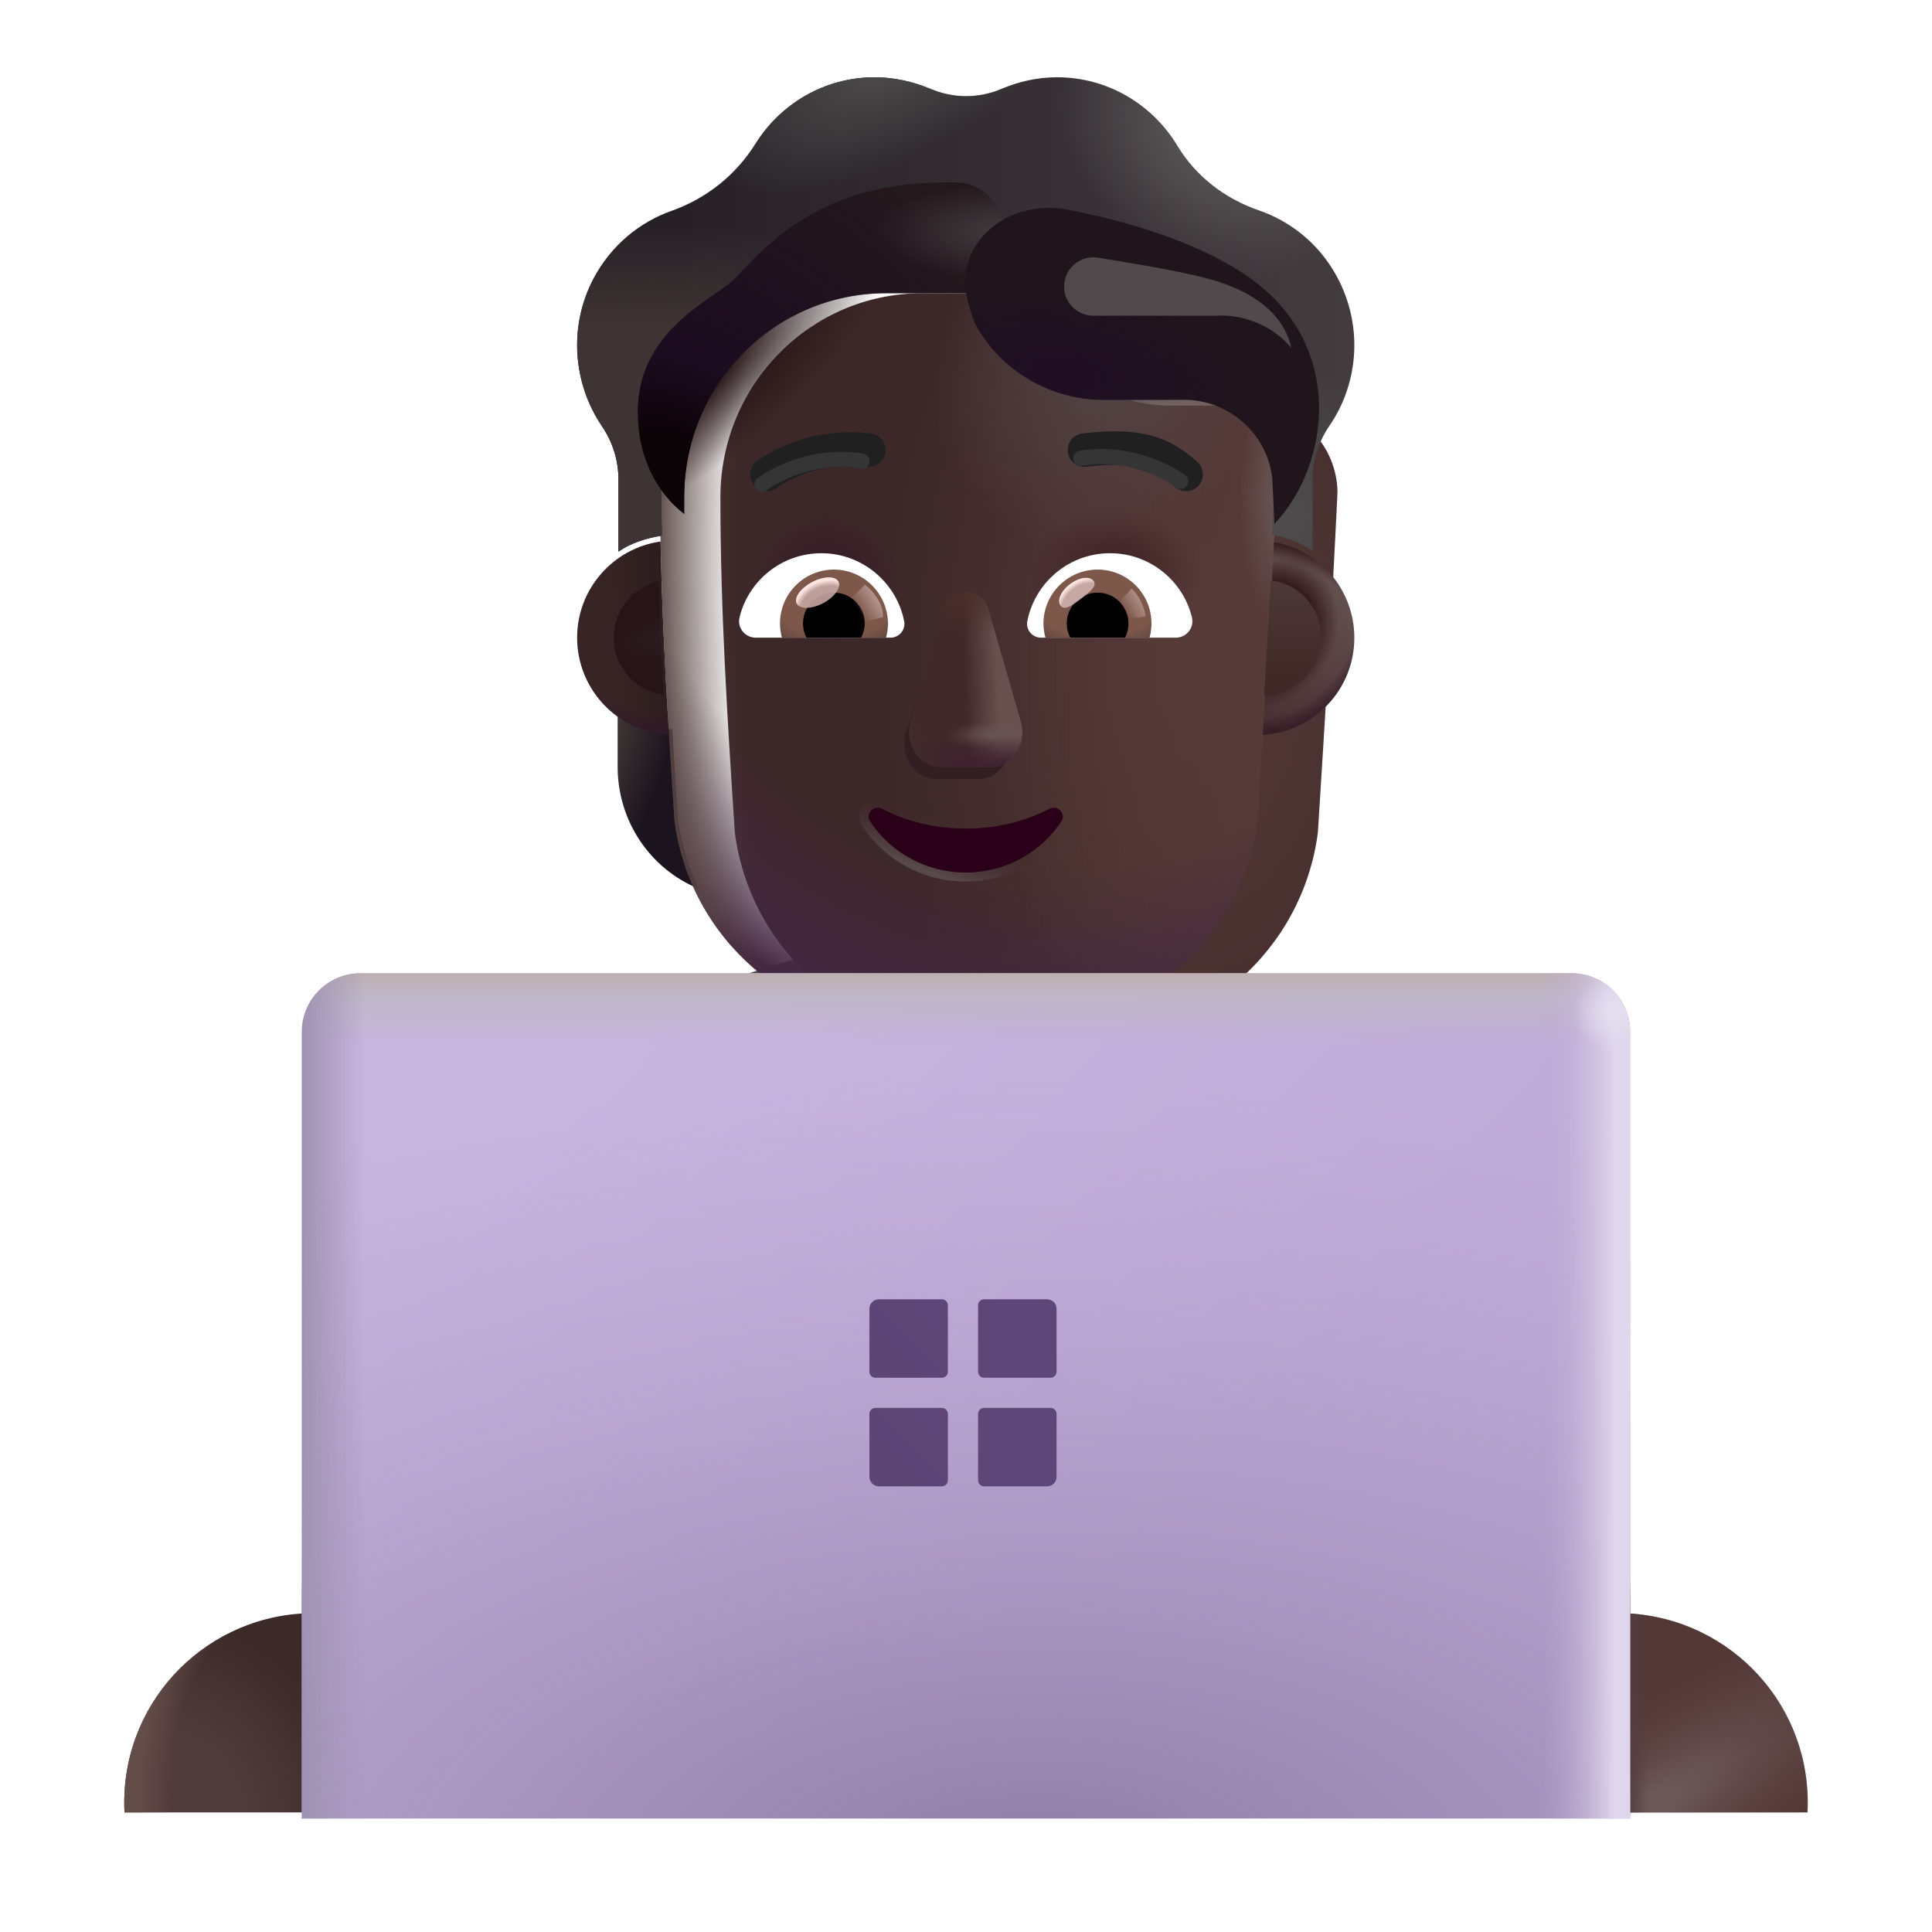 <svg width="32" height="32" viewBox="0 0 32 32" fill="none" xmlns="http://www.w3.org/2000/svg">
<path d="M8.329 30.019C8.332 29.965 8.333 29.911 8.333 29.857C8.333 28.124 6.928 26.719 5.195 26.719C3.462 26.719 2.058 28.124 2.058 29.857C2.058 29.911 2.059 29.965 2.062 30.019H8.329Z" fill="url(#paint0_radial_4002_2239)"/>
<path d="M8.329 30.019C8.332 29.965 8.333 29.911 8.333 29.857C8.333 28.124 6.928 26.719 5.195 26.719C3.462 26.719 2.058 28.124 2.058 29.857C2.058 29.911 2.059 29.965 2.062 30.019H8.329Z" fill="url(#paint1_radial_4002_2239)"/>
<path d="M29.938 30.019C29.941 29.965 29.942 29.911 29.942 29.857C29.942 28.124 28.538 26.719 26.805 26.719C25.072 26.719 23.667 28.124 23.667 29.857C23.667 29.911 23.669 29.965 23.671 30.019H29.938Z" fill="#533836"/>
<path d="M29.938 30.019C29.941 29.965 29.942 29.911 29.942 29.857C29.942 28.124 28.538 26.719 26.805 26.719C25.072 26.719 23.667 28.124 23.667 29.857C23.667 29.911 23.669 29.965 23.671 30.019H29.938Z" fill="url(#paint2_radial_4002_2239)"/>
<path d="M29.938 30.019C29.941 29.965 29.942 29.911 29.942 29.857C29.942 28.124 28.538 26.719 26.805 26.719C25.072 26.719 23.667 28.124 23.667 29.857C23.667 29.911 23.669 29.965 23.671 30.019H29.938Z" fill="url(#paint3_linear_4002_2239)"/>
<path d="M16 15.52C9.93 15.52 5 20.439 5 26.52V30.02H27V26.52C27 20.439 22.07 15.52 16 15.52Z" fill="url(#paint4_linear_4002_2239)"/>
<path d="M8.98 18.02C6.54 20.049 5 23.11 5.01 26.52L5.03 30.02L9.03 30L8.98 18.02Z" fill="url(#paint5_linear_4002_2239)"/>
<path d="M23 18.029V30.009H27V26.509C27 23.099 25.44 20.049 23 18.029Z" fill="url(#paint6_linear_4002_2239)"/>
<path d="M20.857 12.078C21.192 12.067 21.506 11.953 21.761 11.769V12.7C21.761 13.593 21.229 14.389 20.421 14.719C20.591 14.356 20.708 13.961 20.766 13.539L20.857 12.078Z" fill="url(#paint7_radial_4002_2239)"/>
<path d="M11.134 12.078C10.799 12.067 10.485 11.953 10.23 11.769V12.7C10.23 13.593 10.762 14.389 11.571 14.719C11.4 14.356 11.283 13.961 11.225 13.539L11.134 12.078Z" fill="url(#paint8_radial_4002_2239)"/>
<g filter="url(#filter0_ii_4002_2239)">
<path d="M11.171 13.592C11.428 15.545 13.089 16.998 15.056 16.998H16.943C18.91 16.998 20.571 15.545 20.828 13.592C20.946 11.709 21.065 9.833 21.153 7.95C21.142 7.183 20.537 6.55 19.774 6.518H18.373C17.419 6.518 16.554 5.955 16.162 5.075C16.061 4.823 15.817 4.657 15.546 4.657H14.274C12.428 4.657 10.932 6.169 10.932 8.036C10.932 9.897 11.048 11.727 11.171 13.592Z" fill="url(#paint9_radial_4002_2239)"/>
</g>
<path d="M11.171 13.592C11.428 15.545 13.089 16.998 15.056 16.998H16.943C18.91 16.998 20.571 15.545 20.828 13.592C20.946 11.709 21.065 9.833 21.153 7.95C21.142 7.183 20.537 6.55 19.774 6.518H18.373C17.419 6.518 16.554 5.955 16.162 5.075C16.061 4.823 15.817 4.657 15.546 4.657H14.274C12.428 4.657 10.932 6.169 10.932 8.036C10.932 9.897 11.048 11.727 11.171 13.592Z" fill="url(#paint10_linear_4002_2239)"/>
<path d="M11.171 13.592C11.428 15.545 13.089 16.998 15.056 16.998H16.943C18.91 16.998 20.571 15.545 20.828 13.592C20.946 11.709 21.065 9.833 21.153 7.95C21.142 7.183 20.537 6.55 19.774 6.518H18.373C17.419 6.518 16.554 5.955 16.162 5.075C16.061 4.823 15.817 4.657 15.546 4.657H14.274C12.428 4.657 10.932 6.169 10.932 8.036C10.932 9.897 11.048 11.727 11.171 13.592Z" fill="url(#paint11_radial_4002_2239)"/>
<path d="M11.171 13.592C11.428 15.545 13.089 16.998 15.056 16.998H16.943C18.91 16.998 20.571 15.545 20.828 13.592C20.946 11.709 21.065 9.833 21.153 7.95C21.142 7.183 20.537 6.55 19.774 6.518H18.373C17.419 6.518 16.554 5.955 16.162 5.075C16.061 4.823 15.817 4.657 15.546 4.657H14.274C12.428 4.657 10.932 6.169 10.932 8.036C10.932 9.897 11.048 11.727 11.171 13.592Z" fill="url(#paint12_radial_4002_2239)"/>
<path d="M11.171 13.592C11.428 15.545 13.089 16.998 15.056 16.998H16.943C18.91 16.998 20.571 15.545 20.828 13.592C20.946 11.709 21.065 9.833 21.153 7.95C21.142 7.183 20.537 6.55 19.774 6.518H18.373C17.419 6.518 16.554 5.955 16.162 5.075C16.061 4.823 15.817 4.657 15.546 4.657H14.274C12.428 4.657 10.932 6.169 10.932 8.036C10.932 9.897 11.048 11.727 11.171 13.592Z" fill="url(#paint13_radial_4002_2239)"/>
<path d="M11.171 13.592C11.428 15.545 13.089 16.998 15.056 16.998H16.943C18.91 16.998 20.571 15.545 20.828 13.592C20.946 11.709 21.065 9.833 21.153 7.95C21.142 7.183 20.537 6.55 19.774 6.518H18.373C17.419 6.518 16.554 5.955 16.162 5.075C16.061 4.823 15.817 4.657 15.546 4.657H14.274C12.428 4.657 10.932 6.169 10.932 8.036C10.932 9.897 11.048 11.727 11.171 13.592Z" fill="url(#paint14_radial_4002_2239)"/>
<path d="M11.171 13.592C11.428 15.545 13.089 16.998 15.056 16.998H16.943C18.91 16.998 20.571 15.545 20.828 13.592C20.946 11.709 21.065 9.833 21.153 7.95C21.142 7.183 20.537 6.55 19.774 6.518H18.373C17.419 6.518 16.554 5.955 16.162 5.075C16.061 4.823 15.817 4.657 15.546 4.657H14.274C12.428 4.657 10.932 6.169 10.932 8.036C10.932 9.897 11.048 11.727 11.171 13.592Z" fill="url(#paint15_radial_4002_2239)"/>
<path d="M11.171 13.592C11.428 15.545 13.089 16.998 15.056 16.998H16.943C18.91 16.998 20.571 15.545 20.828 13.592C20.946 11.709 21.065 9.833 21.153 7.95C21.142 7.183 20.537 6.55 19.774 6.518H18.373C17.419 6.518 16.554 5.955 16.162 5.075C16.061 4.823 15.817 4.657 15.546 4.657H14.274C12.428 4.657 10.932 6.169 10.932 8.036C10.932 9.897 11.048 11.727 11.171 13.592Z" fill="url(#paint16_radial_4002_2239)"/>
<path d="M11.171 13.592C11.428 15.545 13.089 16.998 15.056 16.998H16.943C18.91 16.998 20.571 15.545 20.828 13.592C20.946 11.709 21.065 9.833 21.153 7.95C21.142 7.183 20.537 6.55 19.774 6.518H18.373C17.419 6.518 16.554 5.955 16.162 5.075C16.061 4.823 15.817 4.657 15.546 4.657H14.274C12.428 4.657 10.932 6.169 10.932 8.036C10.932 9.897 11.048 11.727 11.171 13.592Z" fill="url(#paint17_radial_4002_2239)"/>
<path d="M11.171 13.592C11.428 15.545 13.089 16.998 15.056 16.998H16.943C18.91 16.998 20.571 15.545 20.828 13.592C20.946 11.709 21.065 9.833 21.153 7.95C21.142 7.183 20.537 6.55 19.774 6.518H18.373C17.419 6.518 16.554 5.955 16.162 5.075C16.061 4.823 15.817 4.657 15.546 4.657H14.274C12.428 4.657 10.932 6.169 10.932 8.036C10.932 9.897 11.048 11.727 11.171 13.592Z" fill="url(#paint18_linear_4002_2239)"/>
<g filter="url(#filter1_f_4002_2239)">
<path d="M15.594 10.309L15.003 12.147C14.902 12.525 15.145 12.903 15.488 12.903H16.219C16.562 12.903 16.805 12.52 16.704 12.147L16.209 10.309C16.103 9.902 15.705 9.902 15.594 10.309Z" fill="#331E24"/>
</g>
<g filter="url(#filter2_f_4002_2239)">
<path d="M15.613 10.113L15.082 11.951C14.973 12.329 15.234 12.708 15.602 12.708H16.389C16.758 12.708 17.018 12.324 16.909 11.951L16.378 10.113C16.264 9.706 15.733 9.706 15.613 10.113Z" fill="#402929"/>
<path d="M15.613 10.113L15.082 11.951C14.973 12.329 15.234 12.708 15.602 12.708H16.389C16.758 12.708 17.018 12.324 16.909 11.951L16.378 10.113C16.264 9.706 15.733 9.706 15.613 10.113Z" fill="url(#paint19_linear_4002_2239)"/>
<path d="M15.613 10.113L15.082 11.951C14.973 12.329 15.234 12.708 15.602 12.708H16.389C16.758 12.708 17.018 12.324 16.909 11.951L16.378 10.113C16.264 9.706 15.733 9.706 15.613 10.113Z" fill="url(#paint20_radial_4002_2239)"/>
<path d="M15.613 10.113L15.082 11.951C14.973 12.329 15.234 12.708 15.602 12.708H16.389C16.758 12.708 17.018 12.324 16.909 11.951L16.378 10.113C16.264 9.706 15.733 9.706 15.613 10.113Z" fill="url(#paint21_linear_4002_2239)"/>
<path d="M15.613 10.113L15.082 11.951C14.973 12.329 15.234 12.708 15.602 12.708H16.389C16.758 12.708 17.018 12.324 16.909 11.951L16.378 10.113C16.264 9.706 15.733 9.706 15.613 10.113Z" fill="url(#paint22_radial_4002_2239)"/>
<path d="M15.613 10.113L15.082 11.951C14.973 12.329 15.234 12.708 15.602 12.708H16.389C16.758 12.708 17.018 12.324 16.909 11.951L16.378 10.113C16.264 9.706 15.733 9.706 15.613 10.113Z" fill="url(#paint23_linear_4002_2239)"/>
</g>
<g filter="url(#filter3_f_4002_2239)">
<path d="M14.645 13.329L14.645 13.329L14.644 13.329C14.542 13.277 14.436 13.31 14.373 13.376C14.31 13.443 14.284 13.551 14.35 13.647C14.698 14.175 15.305 14.526 15.995 14.526C16.686 14.526 17.293 14.174 17.641 13.646C17.706 13.549 17.682 13.441 17.617 13.374C17.554 13.308 17.448 13.278 17.347 13.329L17.347 13.329L17.346 13.329C16.956 13.533 16.496 13.649 15.995 13.649C15.499 13.649 15.034 13.533 14.645 13.329Z" stroke="url(#paint24_linear_4002_2239)" stroke-width="0.15"/>
</g>
<path d="M15.995 13.724C15.488 13.724 15.011 13.605 14.61 13.396C14.473 13.326 14.326 13.48 14.412 13.605C14.747 14.113 15.331 14.451 15.995 14.451C16.66 14.451 17.244 14.113 17.579 13.605C17.665 13.476 17.518 13.326 17.381 13.396C16.98 13.605 16.508 13.724 15.995 13.724Z" fill="url(#paint25_radial_4002_2239)"/>
<g filter="url(#filter4_ii_4002_2239)">
<path d="M20.85 4.185C21.365 4.362 21.826 4.721 22.118 5.236C22.585 6.057 22.516 7.038 22.012 7.762C21.837 8.02 21.741 8.326 21.741 8.637V9.825C21.554 9.694 21.308 9.598 21.074 9.557L21.153 7.95C21.142 7.183 20.537 6.55 19.774 6.518H18.373C17.419 6.518 16.554 5.955 16.162 5.075C16.061 4.823 15.817 4.657 15.547 4.657H14.274C12.428 4.657 10.932 6.169 10.932 8.036L10.963 9.573C10.709 9.611 10.444 9.696 10.243 9.837V8.637C10.243 8.326 10.147 8.02 9.972 7.762C9.495 7.06 9.41 6.116 9.829 5.317C10.121 4.764 10.593 4.378 11.129 4.19C11.701 3.986 12.189 3.6 12.513 3.08C12.927 2.42 13.653 1.98 14.486 1.98C14.809 1.98 15.117 2.05 15.403 2.168C15.785 2.334 16.215 2.334 16.597 2.168C16.878 2.05 17.185 1.98 17.509 1.98C18.352 1.98 19.09 2.436 19.498 3.112C19.805 3.622 20.288 3.992 20.85 4.185Z" fill="url(#paint26_linear_4002_2239)"/>
<path d="M20.85 4.185C21.365 4.362 21.826 4.721 22.118 5.236C22.585 6.057 22.516 7.038 22.012 7.762C21.837 8.02 21.741 8.326 21.741 8.637V9.825C21.554 9.694 21.308 9.598 21.074 9.557L21.153 7.95C21.142 7.183 20.537 6.55 19.774 6.518H18.373C17.419 6.518 16.554 5.955 16.162 5.075C16.061 4.823 15.817 4.657 15.547 4.657H14.274C12.428 4.657 10.932 6.169 10.932 8.036L10.963 9.573C10.709 9.611 10.444 9.696 10.243 9.837V8.637C10.243 8.326 10.147 8.02 9.972 7.762C9.495 7.06 9.41 6.116 9.829 5.317C10.121 4.764 10.593 4.378 11.129 4.19C11.701 3.986 12.189 3.6 12.513 3.08C12.927 2.42 13.653 1.98 14.486 1.98C14.809 1.98 15.117 2.05 15.403 2.168C15.785 2.334 16.215 2.334 16.597 2.168C16.878 2.05 17.185 1.98 17.509 1.98C18.352 1.98 19.09 2.436 19.498 3.112C19.805 3.622 20.288 3.992 20.85 4.185Z" fill="url(#paint27_radial_4002_2239)"/>
<path d="M20.85 4.185C21.365 4.362 21.826 4.721 22.118 5.236C22.585 6.057 22.516 7.038 22.012 7.762C21.837 8.02 21.741 8.326 21.741 8.637V9.825C21.554 9.694 21.308 9.598 21.074 9.557L21.153 7.95C21.142 7.183 20.537 6.55 19.774 6.518H18.373C17.419 6.518 16.554 5.955 16.162 5.075C16.061 4.823 15.817 4.657 15.547 4.657H14.274C12.428 4.657 10.932 6.169 10.932 8.036L10.963 9.573C10.709 9.611 10.444 9.696 10.243 9.837V8.637C10.243 8.326 10.147 8.02 9.972 7.762C9.495 7.06 9.41 6.116 9.829 5.317C10.121 4.764 10.593 4.378 11.129 4.19C11.701 3.986 12.189 3.6 12.513 3.08C12.927 2.42 13.653 1.98 14.486 1.98C14.809 1.98 15.117 2.05 15.403 2.168C15.785 2.334 16.215 2.334 16.597 2.168C16.878 2.05 17.185 1.98 17.509 1.98C18.352 1.98 19.09 2.436 19.498 3.112C19.805 3.622 20.288 3.992 20.85 4.185Z" fill="url(#paint28_radial_4002_2239)"/>
<path d="M20.85 4.185C21.365 4.362 21.826 4.721 22.118 5.236C22.585 6.057 22.516 7.038 22.012 7.762C21.837 8.02 21.741 8.326 21.741 8.637V9.825C21.554 9.694 21.308 9.598 21.074 9.557L21.153 7.95C21.142 7.183 20.537 6.55 19.774 6.518H18.373C17.419 6.518 16.554 5.955 16.162 5.075C16.061 4.823 15.817 4.657 15.547 4.657H14.274C12.428 4.657 10.932 6.169 10.932 8.036L10.963 9.573C10.709 9.611 10.444 9.696 10.243 9.837V8.637C10.243 8.326 10.147 8.02 9.972 7.762C9.495 7.06 9.41 6.116 9.829 5.317C10.121 4.764 10.593 4.378 11.129 4.19C11.701 3.986 12.189 3.6 12.513 3.08C12.927 2.42 13.653 1.98 14.486 1.98C14.809 1.98 15.117 2.05 15.403 2.168C15.785 2.334 16.215 2.334 16.597 2.168C16.878 2.05 17.185 1.98 17.509 1.98C18.352 1.98 19.09 2.436 19.498 3.112C19.805 3.622 20.288 3.992 20.85 4.185Z" fill="url(#paint29_radial_4002_2239)"/>
<path d="M20.85 4.185C21.365 4.362 21.826 4.721 22.118 5.236C22.585 6.057 22.516 7.038 22.012 7.762C21.837 8.02 21.741 8.326 21.741 8.637V9.825C21.554 9.694 21.308 9.598 21.074 9.557L21.153 7.95C21.142 7.183 20.537 6.55 19.774 6.518H18.373C17.419 6.518 16.554 5.955 16.162 5.075C16.061 4.823 15.817 4.657 15.547 4.657H14.274C12.428 4.657 10.932 6.169 10.932 8.036L10.963 9.573C10.709 9.611 10.444 9.696 10.243 9.837V8.637C10.243 8.326 10.147 8.02 9.972 7.762C9.495 7.06 9.41 6.116 9.829 5.317C10.121 4.764 10.593 4.378 11.129 4.19C11.701 3.986 12.189 3.6 12.513 3.08C12.927 2.42 13.653 1.98 14.486 1.98C14.809 1.98 15.117 2.05 15.403 2.168C15.785 2.334 16.215 2.334 16.597 2.168C16.878 2.05 17.185 1.98 17.509 1.98C18.352 1.98 19.09 2.436 19.498 3.112C19.805 3.622 20.288 3.992 20.85 4.185Z" fill="url(#paint30_radial_4002_2239)"/>
</g>
<g filter="url(#filter5_i_4002_2239)">
<path d="M19.729 7.848C19.553 7.695 19.349 7.534 19.041 7.437C18.737 7.341 18.356 7.315 17.828 7.38C17.676 7.398 17.568 7.536 17.587 7.689C17.605 7.841 17.744 7.949 17.896 7.93C18.377 7.871 18.672 7.902 18.874 7.966C19.073 8.028 19.207 8.129 19.364 8.266C19.48 8.367 19.655 8.355 19.755 8.239C19.856 8.124 19.844 7.949 19.729 7.848Z" fill="#202020"/>
</g>
<g filter="url(#filter6_i_4002_2239)">
<path d="M12.585 7.739C12.675 7.685 12.804 7.616 12.968 7.552C13.296 7.423 13.763 7.311 14.323 7.379C14.475 7.398 14.584 7.536 14.565 7.688C14.546 7.84 14.408 7.949 14.256 7.93C13.808 7.875 13.434 7.964 13.171 8.068C13.04 8.119 12.937 8.174 12.869 8.215C12.835 8.235 12.81 8.252 12.794 8.263C12.786 8.268 12.781 8.272 12.778 8.275L12.775 8.277C12.654 8.37 12.48 8.348 12.387 8.227C12.293 8.106 12.314 7.932 12.435 7.838L12.585 7.739Z" fill="#202020"/>
</g>
<g filter="url(#filter7_if_4002_2239)">
<path d="M16.228 5.212C16.205 5.167 16.183 5.122 16.162 5.075C16.061 4.823 15.817 4.657 15.546 4.657H14.274C12.428 4.657 10.932 6.169 10.932 8.036V8.311C10.592 8.052 10.165 7.507 10.165 6.623C10.165 5.551 10.946 5.01 11.445 4.664C11.586 4.567 11.704 4.485 11.776 4.411C11.806 4.379 11.839 4.344 11.875 4.306C12.225 3.935 12.848 3.275 13.935 2.986C14.467 2.845 15.005 2.811 15.443 2.821C15.916 2.833 16.249 3.241 16.249 3.714V5.199L16.228 5.212Z" fill="#23181C"/>
<path d="M16.228 5.212C16.205 5.167 16.183 5.122 16.162 5.075C16.061 4.823 15.817 4.657 15.546 4.657H14.274C12.428 4.657 10.932 6.169 10.932 8.036V8.311C10.592 8.052 10.165 7.507 10.165 6.623C10.165 5.551 10.946 5.01 11.445 4.664C11.586 4.567 11.704 4.485 11.776 4.411C11.806 4.379 11.839 4.344 11.875 4.306C12.225 3.935 12.848 3.275 13.935 2.986C14.467 2.845 15.005 2.811 15.443 2.821C15.916 2.833 16.249 3.241 16.249 3.714V5.199L16.228 5.212Z" fill="url(#paint31_radial_4002_2239)"/>
<path d="M16.228 5.212C16.205 5.167 16.183 5.122 16.162 5.075C16.061 4.823 15.817 4.657 15.546 4.657H14.274C12.428 4.657 10.932 6.169 10.932 8.036V8.311C10.592 8.052 10.165 7.507 10.165 6.623C10.165 5.551 10.946 5.01 11.445 4.664C11.586 4.567 11.704 4.485 11.776 4.411C11.806 4.379 11.839 4.344 11.875 4.306C12.225 3.935 12.848 3.275 13.935 2.986C14.467 2.845 15.005 2.811 15.443 2.821C15.916 2.833 16.249 3.241 16.249 3.714V5.199L16.228 5.212Z" fill="url(#paint32_radial_4002_2239)"/>
</g>
<g filter="url(#filter8_if_4002_2239)">
<path d="M21.208 8.479L21.179 7.848C21.168 7.084 20.537 6.454 19.774 6.422H18.373C17.485 6.422 16.674 5.936 16.25 5.162C16.25 5.162 16.191 5.027 16.13 4.794C15.873 3.825 16.8 3.082 17.785 3.273C18.759 3.462 19.867 3.79 20.687 4.325C22.432 5.462 22.126 7.513 21.208 8.479Z" fill="#1F151B"/>
<path d="M21.208 8.479L21.179 7.848C21.168 7.084 20.537 6.454 19.774 6.422H18.373C17.485 6.422 16.674 5.936 16.25 5.162C16.25 5.162 16.191 5.027 16.13 4.794C15.873 3.825 16.8 3.082 17.785 3.273C18.759 3.462 19.867 3.79 20.687 4.325C22.432 5.462 22.126 7.513 21.208 8.479Z" fill="url(#paint33_radial_4002_2239)"/>
</g>
<path d="M18.386 9.163C19.04 9.163 19.591 9.613 19.741 10.221C19.786 10.396 19.652 10.562 19.474 10.562H17.242C17.101 10.562 16.987 10.432 17.015 10.29C17.141 9.649 17.705 9.163 18.386 9.163Z" fill="white"/>
<path d="M18.18 9.434C18.674 9.434 19.072 9.836 19.072 10.327C19.072 10.408 19.06 10.489 19.04 10.562H17.316C17.295 10.485 17.283 10.408 17.283 10.327C17.283 9.836 17.685 9.434 18.18 9.434Z" fill="url(#paint34_radial_4002_2239)"/>
<path d="M17.669 10.327C17.669 10.043 17.896 9.816 18.18 9.816C18.464 9.816 18.691 10.043 18.691 10.327C18.691 10.412 18.671 10.493 18.634 10.562H17.729C17.689 10.493 17.669 10.412 17.669 10.327Z" fill="black"/>
<g filter="url(#filter9_f_4002_2239)">
<path d="M18.114 9.623C18.177 9.708 18.044 9.812 17.893 9.925C17.742 10.038 17.63 10.117 17.567 10.032C17.503 9.947 17.574 9.787 17.725 9.674C17.876 9.561 18.05 9.538 18.114 9.623Z" fill="#C7A7A3"/>
<path d="M18.114 9.623C18.177 9.708 18.044 9.812 17.893 9.925C17.742 10.038 17.63 10.117 17.567 10.032C17.503 9.947 17.574 9.787 17.725 9.674C17.876 9.561 18.05 9.538 18.114 9.623Z" fill="url(#paint35_radial_4002_2239)"/>
</g>
<g filter="url(#filter10_f_4002_2239)">
<path d="M18.975 10.209C18.942 9.979 18.807 9.805 18.743 9.747L18.483 10.032L18.601 10.26L18.975 10.209Z" fill="url(#paint36_linear_4002_2239)"/>
</g>
<path d="M13.605 9.163C12.951 9.163 12.4 9.613 12.25 10.221C12.205 10.396 12.339 10.562 12.517 10.562H14.749C14.891 10.562 15.004 10.432 14.976 10.29C14.85 9.649 14.282 9.163 13.605 9.163Z" fill="white"/>
<path d="M13.812 9.434C13.317 9.434 12.919 9.836 12.919 10.327C12.919 10.408 12.931 10.489 12.951 10.562H14.676C14.696 10.485 14.708 10.408 14.708 10.327C14.704 9.836 14.306 9.434 13.812 9.434Z" fill="url(#paint37_radial_4002_2239)"/>
<path d="M14.323 10.327C14.323 10.043 14.095 9.816 13.812 9.816C13.527 9.816 13.3 10.043 13.3 10.327C13.3 10.412 13.321 10.493 13.357 10.562H14.262C14.298 10.493 14.323 10.412 14.323 10.327Z" fill="black"/>
<g filter="url(#filter11_f_4002_2239)">
<path d="M14.627 10.222C14.627 9.933 14.392 9.741 14.329 9.683L14.041 9.962L14.218 10.323L14.627 10.222Z" fill="url(#paint38_linear_4002_2239)"/>
</g>
<g filter="url(#filter12_f_4002_2239)">
<ellipse cx="13.542" cy="9.816" rx="0.39" ry="0.197" transform="rotate(-27.914 13.542 9.816)" fill="#C7A7A3" fill-opacity="0.9"/>
<ellipse cx="13.542" cy="9.816" rx="0.39" ry="0.197" transform="rotate(-27.914 13.542 9.816)" fill="url(#paint39_radial_4002_2239)"/>
</g>
<path d="M20.917 12.169C20.983 11.104 21.047 10.041 21.102 8.977C21.858 9.11 22.432 9.769 22.432 10.562C22.432 11.419 21.762 12.12 20.917 12.169Z" fill="url(#paint40_linear_4002_2239)"/>
<path d="M20.917 12.169C20.983 11.104 21.047 10.041 21.102 8.977C21.858 9.11 22.432 9.769 22.432 10.562C22.432 11.419 21.762 12.12 20.917 12.169Z" fill="url(#paint41_radial_4002_2239)"/>
<path d="M20.917 12.169C20.983 11.104 21.047 10.041 21.102 8.977C21.858 9.11 22.432 9.769 22.432 10.562C22.432 11.419 21.762 12.12 20.917 12.169Z" fill="url(#paint42_radial_4002_2239)"/>
<path d="M20.917 12.169C20.983 11.104 21.047 10.041 21.102 8.977C21.858 9.11 22.432 9.769 22.432 10.562C22.432 11.419 21.762 12.12 20.917 12.169Z" fill="url(#paint43_radial_4002_2239)"/>
<path d="M10.941 8.969C10.16 9.079 9.559 9.751 9.559 10.562C9.559 11.421 10.232 12.123 11.08 12.169C11.015 11.1 10.962 10.038 10.941 8.969Z" fill="url(#paint44_linear_4002_2239)"/>
<path d="M10.941 8.969C10.16 9.079 9.559 9.751 9.559 10.562C9.559 11.421 10.232 12.123 11.08 12.169C11.015 11.1 10.962 10.038 10.941 8.969Z" fill="url(#paint45_radial_4002_2239)"/>
<g filter="url(#filter13_f_4002_2239)">
<path d="M10.91 9.629C10.483 9.725 10.165 10.106 10.165 10.561C10.165 11.046 10.526 11.447 10.993 11.508C10.959 10.882 10.93 10.256 10.91 9.629Z" fill="url(#paint46_radial_4002_2239)"/>
</g>
<g filter="url(#filter14_f_4002_2239)">
<path d="M20.938 11.514C20.977 10.879 21.014 10.245 21.049 9.611C21.52 9.669 21.885 10.071 21.885 10.559C21.885 11.083 21.462 11.509 20.938 11.514Z" fill="url(#paint47_linear_4002_2239)"/>
</g>
<g filter="url(#filter15_f_4002_2239)">
<path d="M12.622 8.019C12.879 7.834 13.52 7.51 14.278 7.637" stroke="#353535" stroke-width="0.25" stroke-linecap="round"/>
</g>
<g filter="url(#filter16_f_4002_2239)">
<path d="M19.557 7.972C19.3 7.788 18.659 7.464 17.901 7.591" stroke="#353535" stroke-width="0.25" stroke-linecap="round"/>
</g>
<g filter="url(#filter17_f_4002_2239)">
<path d="M20.188 5.229L18.107 5.229C17.841 5.229 17.625 5.013 17.625 4.747C17.625 4.449 17.891 4.221 18.185 4.268C18.724 4.354 19.441 4.474 19.922 4.593C21.007 4.862 21.307 5.391 21.391 5.768C21.003 5.294 20.428 5.211 20.188 5.229Z" fill="#504A4C"/>
</g>
<g filter="url(#filter18_i_4002_2239)">
<path d="M26.03 16.02H5.97C5.44 16.02 5 16.45 5 16.989V30.02H27V16.989C27 16.45 26.56 16.02 26.03 16.02Z" fill="url(#paint48_linear_4002_2239)"/>
<path d="M26.03 16.02H5.97C5.44 16.02 5 16.45 5 16.989V30.02H27V16.989C27 16.45 26.56 16.02 26.03 16.02Z" fill="url(#paint49_radial_4002_2239)"/>
<path d="M26.03 16.02H5.97C5.44 16.02 5 16.45 5 16.989V30.02H27V16.989C27 16.45 26.56 16.02 26.03 16.02Z" fill="url(#paint50_linear_4002_2239)"/>
<path d="M26.03 16.02H5.97C5.44 16.02 5 16.45 5 16.989V30.02H27V16.989C27 16.45 26.56 16.02 26.03 16.02Z" fill="url(#paint51_linear_4002_2239)"/>
<path d="M26.03 16.02H5.97C5.44 16.02 5 16.45 5 16.989V30.02H27V16.989C27 16.45 26.56 16.02 26.03 16.02Z" fill="url(#paint52_linear_4002_2239)"/>
<path d="M26.03 16.02H5.97C5.44 16.02 5 16.45 5 16.989V30.02H27V16.989C27 16.45 26.56 16.02 26.03 16.02Z" fill="url(#paint53_radial_4002_2239)"/>
</g>
<g filter="url(#filter19_dii_4002_2239)">
<path d="M16.25 22.669C16.25 22.725 16.295 22.77 16.35 22.77H17.45C17.505 22.77 17.55 22.725 17.55 22.669V21.63C17.55 21.54 17.48 21.47 17.39 21.47H16.35C16.295 21.47 16.25 21.514 16.25 21.57V22.669Z" fill="#5E4678"/>
</g>
<g filter="url(#filter20_dii_4002_2239)">
<path d="M16.35 23.269C16.295 23.269 16.25 23.314 16.25 23.369V24.469C16.25 24.524 16.295 24.569 16.35 24.569H17.39C17.48 24.569 17.55 24.499 17.55 24.409V23.369C17.55 23.314 17.505 23.269 17.45 23.269H16.35Z" fill="#5E4678"/>
</g>
<g filter="url(#filter21_dii_4002_2239)">
<path d="M15.65 22.77C15.705 22.77 15.75 22.725 15.75 22.669V21.57C15.75 21.514 15.705 21.47 15.65 21.47H14.61C14.52 21.47 14.45 21.54 14.45 21.63V22.669C14.45 22.725 14.495 22.77 14.55 22.77H15.65Z" fill="url(#paint54_linear_4002_2239)"/>
</g>
<g filter="url(#filter22_dii_4002_2239)">
<path d="M15.75 23.369C15.75 23.314 15.705 23.269 15.65 23.269H14.55C14.495 23.269 14.45 23.314 14.45 23.369V24.409C14.45 24.499 14.52 24.569 14.61 24.569H15.65C15.705 24.569 15.75 24.524 15.75 24.469V23.369Z" fill="url(#paint55_linear_4002_2239)"/>
</g>
<defs>
<filter id="filter0_ii_4002_2239" x="10.932" y="4.657" width="11.22" height="12.542" filterUnits="userSpaceOnUse" color-interpolation-filters="sRGB">
<feFlood flood-opacity="0" result="BackgroundImageFix"/>
<feBlend mode="normal" in="SourceGraphic" in2="BackgroundImageFix" result="shape"/>
<feColorMatrix in="SourceAlpha" type="matrix" values="0 0 0 0 0 0 0 0 0 0 0 0 0 0 0 0 0 0 127 0" result="hardAlpha"/>
<feOffset dx="1"/>
<feGaussianBlur stdDeviation="0.5"/>
<feComposite in2="hardAlpha" operator="arithmetic" k2="-1" k3="1"/>
<feColorMatrix type="matrix" values="0 0 0 0 0.333 0 0 0 0 0.271 0 0 0 0 0.259 0 0 0 1 0"/>
<feBlend mode="normal" in2="shape" result="effect1_innerShadow_4002_2239"/>
<feColorMatrix in="SourceAlpha" type="matrix" values="0 0 0 0 0 0 0 0 0 0 0 0 0 0 0 0 0 0 127 0" result="hardAlpha"/>
<feOffset dy="0.2"/>
<feGaussianBlur stdDeviation="0.375"/>
<feComposite in2="hardAlpha" operator="arithmetic" k2="-1" k3="1"/>
<feColorMatrix type="matrix" values="0 0 0 0 0.145 0 0 0 0 0.071 0 0 0 0 0.075 0 0 0 1 0"/>
<feBlend mode="normal" in2="effect1_innerShadow_4002_2239" result="effect2_innerShadow_4002_2239"/>
</filter>
<filter id="filter1_f_4002_2239" x="13.98" y="9.003" width="3.747" height="4.9" filterUnits="userSpaceOnUse" color-interpolation-filters="sRGB">
<feFlood flood-opacity="0" result="BackgroundImageFix"/>
<feBlend mode="normal" in="SourceGraphic" in2="BackgroundImageFix" result="shape"/>
<feGaussianBlur stdDeviation="0.5" result="effect1_foregroundBlur_4002_2239"/>
</filter>
<filter id="filter2_f_4002_2239" x="14.857" y="9.608" width="2.277" height="3.3" filterUnits="userSpaceOnUse" color-interpolation-filters="sRGB">
<feFlood flood-opacity="0" result="BackgroundImageFix"/>
<feBlend mode="normal" in="SourceGraphic" in2="BackgroundImageFix" result="shape"/>
<feGaussianBlur stdDeviation="0.1" result="effect1_foregroundBlur_4002_2239"/>
</filter>
<filter id="filter3_f_4002_2239" x="14.136" y="13.128" width="3.718" height="1.573" filterUnits="userSpaceOnUse" color-interpolation-filters="sRGB">
<feFlood flood-opacity="0" result="BackgroundImageFix"/>
<feBlend mode="normal" in="SourceGraphic" in2="BackgroundImageFix" result="shape"/>
<feGaussianBlur stdDeviation="0.05" result="effect1_foregroundBlur_4002_2239"/>
</filter>
<filter id="filter4_ii_4002_2239" x="9.559" y="1.48" width="12.873" height="8.357" filterUnits="userSpaceOnUse" color-interpolation-filters="sRGB">
<feFlood flood-opacity="0" result="BackgroundImageFix"/>
<feBlend mode="normal" in="SourceGraphic" in2="BackgroundImageFix" result="shape"/>
<feColorMatrix in="SourceAlpha" type="matrix" values="0 0 0 0 0 0 0 0 0 0 0 0 0 0 0 0 0 0 127 0" result="hardAlpha"/>
<feOffset dy="-0.5"/>
<feGaussianBlur stdDeviation="0.625"/>
<feComposite in2="hardAlpha" operator="arithmetic" k2="-1" k3="1"/>
<feColorMatrix type="matrix" values="0 0 0 0 0.137 0 0 0 0 0.09 0 0 0 0 0.145 0 0 0 1 0"/>
<feBlend mode="normal" in2="shape" result="effect1_innerShadow_4002_2239"/>
<feColorMatrix in="SourceAlpha" type="matrix" values="0 0 0 0 0 0 0 0 0 0 0 0 0 0 0 0 0 0 127 0" result="hardAlpha"/>
<feOffset dy="-0.2"/>
<feGaussianBlur stdDeviation="0.2"/>
<feComposite in2="hardAlpha" operator="arithmetic" k2="-1" k3="1"/>
<feColorMatrix type="matrix" values="0 0 0 0 0.078 0 0 0 0 0.035 0 0 0 0 0.047 0 0 0 1 0"/>
<feBlend mode="normal" in2="effect1_innerShadow_4002_2239" result="effect2_innerShadow_4002_2239"/>
</filter>
<filter id="filter5_i_4002_2239" x="17.585" y="7.144" width="2.339" height="1.19" filterUnits="userSpaceOnUse" color-interpolation-filters="sRGB">
<feFlood flood-opacity="0" result="BackgroundImageFix"/>
<feBlend mode="normal" in="SourceGraphic" in2="BackgroundImageFix" result="shape"/>
<feColorMatrix in="SourceAlpha" type="matrix" values="0 0 0 0 0 0 0 0 0 0 0 0 0 0 0 0 0 0 127 0" result="hardAlpha"/>
<feOffset dx="0.1" dy="-0.2"/>
<feGaussianBlur stdDeviation="0.125"/>
<feComposite in2="hardAlpha" operator="arithmetic" k2="-1" k3="1"/>
<feColorMatrix type="matrix" values="0 0 0 0 0.059 0 0 0 0 0.055 0 0 0 0 0.059 0 0 0 1 0"/>
<feBlend mode="normal" in2="shape" result="effect1_innerShadow_4002_2239"/>
</filter>
<filter id="filter6_i_4002_2239" x="12.328" y="7.159" width="2.339" height="1.176" filterUnits="userSpaceOnUse" color-interpolation-filters="sRGB">
<feFlood flood-opacity="0" result="BackgroundImageFix"/>
<feBlend mode="normal" in="SourceGraphic" in2="BackgroundImageFix" result="shape"/>
<feColorMatrix in="SourceAlpha" type="matrix" values="0 0 0 0 0 0 0 0 0 0 0 0 0 0 0 0 0 0 127 0" result="hardAlpha"/>
<feOffset dx="0.1" dy="-0.2"/>
<feGaussianBlur stdDeviation="0.125"/>
<feComposite in2="hardAlpha" operator="arithmetic" k2="-1" k3="1"/>
<feColorMatrix type="matrix" values="0 0 0 0 0.059 0 0 0 0 0.055 0 0 0 0 0.059 0 0 0 1 0"/>
<feBlend mode="normal" in2="shape" result="effect1_innerShadow_4002_2239"/>
</filter>
<filter id="filter7_if_4002_2239" x="9.915" y="2.569" width="6.734" height="5.992" filterUnits="userSpaceOnUse" color-interpolation-filters="sRGB">
<feFlood flood-opacity="0" result="BackgroundImageFix"/>
<feBlend mode="normal" in="SourceGraphic" in2="BackgroundImageFix" result="shape"/>
<feColorMatrix in="SourceAlpha" type="matrix" values="0 0 0 0 0 0 0 0 0 0 0 0 0 0 0 0 0 0 127 0" result="hardAlpha"/>
<feOffset dx="0.4" dy="0.2"/>
<feGaussianBlur stdDeviation="0.2"/>
<feComposite in2="hardAlpha" operator="arithmetic" k2="-1" k3="1"/>
<feColorMatrix type="matrix" values="0 0 0 0 0.286 0 0 0 0 0.243 0 0 0 0 0.227 0 0 0 1 0"/>
<feBlend mode="normal" in2="shape" result="effect1_innerShadow_4002_2239"/>
<feGaussianBlur stdDeviation="0.125" result="effect2_foregroundBlur_4002_2239"/>
</filter>
<filter id="filter8_if_4002_2239" x="15.836" y="2.993" width="6.362" height="5.736" filterUnits="userSpaceOnUse" color-interpolation-filters="sRGB">
<feFlood flood-opacity="0" result="BackgroundImageFix"/>
<feBlend mode="normal" in="SourceGraphic" in2="BackgroundImageFix" result="shape"/>
<feColorMatrix in="SourceAlpha" type="matrix" values="0 0 0 0 0 0 0 0 0 0 0 0 0 0 0 0 0 0 127 0" result="hardAlpha"/>
<feOffset dx="-0.1" dy="0.2"/>
<feComposite in2="hardAlpha" operator="arithmetic" k2="-1" k3="1"/>
<feColorMatrix type="matrix" values="0 0 0 0 0.329 0 0 0 0 0.306 0 0 0 0 0.314 0 0 0 1 0"/>
<feBlend mode="normal" in2="shape" result="effect1_innerShadow_4002_2239"/>
<feGaussianBlur stdDeviation="0.125" result="effect2_foregroundBlur_4002_2239"/>
</filter>
<filter id="filter9_f_4002_2239" x="17.443" y="9.472" width="0.787" height="0.696" filterUnits="userSpaceOnUse" color-interpolation-filters="sRGB">
<feFlood flood-opacity="0" result="BackgroundImageFix"/>
<feBlend mode="normal" in="SourceGraphic" in2="BackgroundImageFix" result="shape"/>
<feGaussianBlur stdDeviation="0.05" result="effect1_foregroundBlur_4002_2239"/>
</filter>
<filter id="filter10_f_4002_2239" x="18.283" y="9.547" width="0.891" height="0.913" filterUnits="userSpaceOnUse" color-interpolation-filters="sRGB">
<feFlood flood-opacity="0" result="BackgroundImageFix"/>
<feBlend mode="normal" in="SourceGraphic" in2="BackgroundImageFix" result="shape"/>
<feGaussianBlur stdDeviation="0.1" result="effect1_foregroundBlur_4002_2239"/>
</filter>
<filter id="filter11_f_4002_2239" x="13.841" y="9.483" width="0.986" height="1.04" filterUnits="userSpaceOnUse" color-interpolation-filters="sRGB">
<feFlood flood-opacity="0" result="BackgroundImageFix"/>
<feBlend mode="normal" in="SourceGraphic" in2="BackgroundImageFix" result="shape"/>
<feGaussianBlur stdDeviation="0.1" result="effect1_foregroundBlur_4002_2239"/>
</filter>
<filter id="filter12_f_4002_2239" x="13.086" y="9.464" width="0.913" height="0.705" filterUnits="userSpaceOnUse" color-interpolation-filters="sRGB">
<feFlood flood-opacity="0" result="BackgroundImageFix"/>
<feBlend mode="normal" in="SourceGraphic" in2="BackgroundImageFix" result="shape"/>
<feGaussianBlur stdDeviation="0.05" result="effect1_foregroundBlur_4002_2239"/>
</filter>
<filter id="filter13_f_4002_2239" x="9.915" y="9.379" width="1.329" height="2.379" filterUnits="userSpaceOnUse" color-interpolation-filters="sRGB">
<feFlood flood-opacity="0" result="BackgroundImageFix"/>
<feBlend mode="normal" in="SourceGraphic" in2="BackgroundImageFix" result="shape"/>
<feGaussianBlur stdDeviation="0.125" result="effect1_foregroundBlur_4002_2239"/>
</filter>
<filter id="filter14_f_4002_2239" x="20.438" y="9.111" width="1.947" height="2.903" filterUnits="userSpaceOnUse" color-interpolation-filters="sRGB">
<feFlood flood-opacity="0" result="BackgroundImageFix"/>
<feBlend mode="normal" in="SourceGraphic" in2="BackgroundImageFix" result="shape"/>
<feGaussianBlur stdDeviation="0.25" result="effect1_foregroundBlur_4002_2239"/>
</filter>
<filter id="filter15_f_4002_2239" x="12.247" y="7.233" width="2.405" height="1.16" filterUnits="userSpaceOnUse" color-interpolation-filters="sRGB">
<feFlood flood-opacity="0" result="BackgroundImageFix"/>
<feBlend mode="normal" in="SourceGraphic" in2="BackgroundImageFix" result="shape"/>
<feGaussianBlur stdDeviation="0.125" result="effect1_foregroundBlur_4002_2239"/>
</filter>
<filter id="filter16_f_4002_2239" x="17.526" y="7.187" width="2.405" height="1.16" filterUnits="userSpaceOnUse" color-interpolation-filters="sRGB">
<feFlood flood-opacity="0" result="BackgroundImageFix"/>
<feBlend mode="normal" in="SourceGraphic" in2="BackgroundImageFix" result="shape"/>
<feGaussianBlur stdDeviation="0.125" result="effect1_foregroundBlur_4002_2239"/>
</filter>
<filter id="filter17_f_4002_2239" x="16.875" y="3.512" width="5.266" height="3.006" filterUnits="userSpaceOnUse" color-interpolation-filters="sRGB">
<feFlood flood-opacity="0" result="BackgroundImageFix"/>
<feBlend mode="normal" in="SourceGraphic" in2="BackgroundImageFix" result="shape"/>
<feGaussianBlur stdDeviation="0.375" result="effect1_foregroundBlur_4002_2239"/>
</filter>
<filter id="filter18_i_4002_2239" x="5" y="16.02" width="22" height="14.1" filterUnits="userSpaceOnUse" color-interpolation-filters="sRGB">
<feFlood flood-opacity="0" result="BackgroundImageFix"/>
<feBlend mode="normal" in="SourceGraphic" in2="BackgroundImageFix" result="shape"/>
<feColorMatrix in="SourceAlpha" type="matrix" values="0 0 0 0 0 0 0 0 0 0 0 0 0 0 0 0 0 0 127 0" result="hardAlpha"/>
<feOffset dy="0.1"/>
<feGaussianBlur stdDeviation="0.25"/>
<feComposite in2="hardAlpha" operator="arithmetic" k2="-1" k3="1"/>
<feColorMatrix type="matrix" values="0 0 0 0 0.678 0 0 0 0 0.671 0 0 0 0 0.682 0 0 0 1 0"/>
<feBlend mode="normal" in2="shape" result="effect1_innerShadow_4002_2239"/>
</filter>
<filter id="filter19_dii_4002_2239" x="16.1" y="21.369" width="1.55" height="1.55" filterUnits="userSpaceOnUse" color-interpolation-filters="sRGB">
<feFlood flood-opacity="0" result="BackgroundImageFix"/>
<feColorMatrix in="SourceAlpha" type="matrix" values="0 0 0 0 0 0 0 0 0 0 0 0 0 0 0 0 0 0 127 0" result="hardAlpha"/>
<feOffset dx="-0.05" dy="0.05"/>
<feGaussianBlur stdDeviation="0.05"/>
<feComposite in2="hardAlpha" operator="out"/>
<feColorMatrix type="matrix" values="0 0 0 0 0.612 0 0 0 0 0.506 0 0 0 0 0.725 0 0 0 1 0"/>
<feBlend mode="normal" in2="BackgroundImageFix" result="effect1_dropShadow_4002_2239"/>
<feBlend mode="normal" in="SourceGraphic" in2="effect1_dropShadow_4002_2239" result="shape"/>
<feColorMatrix in="SourceAlpha" type="matrix" values="0 0 0 0 0 0 0 0 0 0 0 0 0 0 0 0 0 0 127 0" result="hardAlpha"/>
<feOffset dx="-0.1" dy="0.1"/>
<feGaussianBlur stdDeviation="0.05"/>
<feComposite in2="hardAlpha" operator="arithmetic" k2="-1" k3="1"/>
<feColorMatrix type="matrix" values="0 0 0 0 0.42 0 0 0 0 0.357 0 0 0 0 0.494 0 0 0 1 0"/>
<feBlend mode="normal" in2="shape" result="effect2_innerShadow_4002_2239"/>
<feColorMatrix in="SourceAlpha" type="matrix" values="0 0 0 0 0 0 0 0 0 0 0 0 0 0 0 0 0 0 127 0" result="hardAlpha"/>
<feOffset dx="0.1" dy="-0.1"/>
<feGaussianBlur stdDeviation="0.1"/>
<feComposite in2="hardAlpha" operator="arithmetic" k2="-1" k3="1"/>
<feColorMatrix type="matrix" values="0 0 0 0 0.314 0 0 0 0 0.239 0 0 0 0 0.404 0 0 0 1 0"/>
<feBlend mode="normal" in2="effect2_innerShadow_4002_2239" result="effect3_innerShadow_4002_2239"/>
</filter>
<filter id="filter20_dii_4002_2239" x="16.1" y="23.169" width="1.55" height="1.55" filterUnits="userSpaceOnUse" color-interpolation-filters="sRGB">
<feFlood flood-opacity="0" result="BackgroundImageFix"/>
<feColorMatrix in="SourceAlpha" type="matrix" values="0 0 0 0 0 0 0 0 0 0 0 0 0 0 0 0 0 0 127 0" result="hardAlpha"/>
<feOffset dx="-0.05" dy="0.05"/>
<feGaussianBlur stdDeviation="0.05"/>
<feComposite in2="hardAlpha" operator="out"/>
<feColorMatrix type="matrix" values="0 0 0 0 0.612 0 0 0 0 0.506 0 0 0 0 0.725 0 0 0 1 0"/>
<feBlend mode="normal" in2="BackgroundImageFix" result="effect1_dropShadow_4002_2239"/>
<feBlend mode="normal" in="SourceGraphic" in2="effect1_dropShadow_4002_2239" result="shape"/>
<feColorMatrix in="SourceAlpha" type="matrix" values="0 0 0 0 0 0 0 0 0 0 0 0 0 0 0 0 0 0 127 0" result="hardAlpha"/>
<feOffset dx="-0.1" dy="0.1"/>
<feGaussianBlur stdDeviation="0.05"/>
<feComposite in2="hardAlpha" operator="arithmetic" k2="-1" k3="1"/>
<feColorMatrix type="matrix" values="0 0 0 0 0.42 0 0 0 0 0.357 0 0 0 0 0.494 0 0 0 1 0"/>
<feBlend mode="normal" in2="shape" result="effect2_innerShadow_4002_2239"/>
<feColorMatrix in="SourceAlpha" type="matrix" values="0 0 0 0 0 0 0 0 0 0 0 0 0 0 0 0 0 0 127 0" result="hardAlpha"/>
<feOffset dx="0.1" dy="-0.1"/>
<feGaussianBlur stdDeviation="0.1"/>
<feComposite in2="hardAlpha" operator="arithmetic" k2="-1" k3="1"/>
<feColorMatrix type="matrix" values="0 0 0 0 0.314 0 0 0 0 0.239 0 0 0 0 0.404 0 0 0 1 0"/>
<feBlend mode="normal" in2="effect2_innerShadow_4002_2239" result="effect3_innerShadow_4002_2239"/>
</filter>
<filter id="filter21_dii_4002_2239" x="14.3" y="21.369" width="1.55" height="1.55" filterUnits="userSpaceOnUse" color-interpolation-filters="sRGB">
<feFlood flood-opacity="0" result="BackgroundImageFix"/>
<feColorMatrix in="SourceAlpha" type="matrix" values="0 0 0 0 0 0 0 0 0 0 0 0 0 0 0 0 0 0 127 0" result="hardAlpha"/>
<feOffset dx="-0.05" dy="0.05"/>
<feGaussianBlur stdDeviation="0.05"/>
<feComposite in2="hardAlpha" operator="out"/>
<feColorMatrix type="matrix" values="0 0 0 0 0.612 0 0 0 0 0.506 0 0 0 0 0.725 0 0 0 1 0"/>
<feBlend mode="normal" in2="BackgroundImageFix" result="effect1_dropShadow_4002_2239"/>
<feBlend mode="normal" in="SourceGraphic" in2="effect1_dropShadow_4002_2239" result="shape"/>
<feColorMatrix in="SourceAlpha" type="matrix" values="0 0 0 0 0 0 0 0 0 0 0 0 0 0 0 0 0 0 127 0" result="hardAlpha"/>
<feOffset dx="-0.1" dy="0.1"/>
<feGaussianBlur stdDeviation="0.05"/>
<feComposite in2="hardAlpha" operator="arithmetic" k2="-1" k3="1"/>
<feColorMatrix type="matrix" values="0 0 0 0 0.42 0 0 0 0 0.357 0 0 0 0 0.494 0 0 0 1 0"/>
<feBlend mode="normal" in2="shape" result="effect2_innerShadow_4002_2239"/>
<feColorMatrix in="SourceAlpha" type="matrix" values="0 0 0 0 0 0 0 0 0 0 0 0 0 0 0 0 0 0 127 0" result="hardAlpha"/>
<feOffset dx="0.1" dy="-0.1"/>
<feGaussianBlur stdDeviation="0.1"/>
<feComposite in2="hardAlpha" operator="arithmetic" k2="-1" k3="1"/>
<feColorMatrix type="matrix" values="0 0 0 0 0.314 0 0 0 0 0.239 0 0 0 0 0.404 0 0 0 1 0"/>
<feBlend mode="normal" in2="effect2_innerShadow_4002_2239" result="effect3_innerShadow_4002_2239"/>
</filter>
<filter id="filter22_dii_4002_2239" x="14.3" y="23.169" width="1.55" height="1.55" filterUnits="userSpaceOnUse" color-interpolation-filters="sRGB">
<feFlood flood-opacity="0" result="BackgroundImageFix"/>
<feColorMatrix in="SourceAlpha" type="matrix" values="0 0 0 0 0 0 0 0 0 0 0 0 0 0 0 0 0 0 127 0" result="hardAlpha"/>
<feOffset dx="-0.05" dy="0.05"/>
<feGaussianBlur stdDeviation="0.05"/>
<feComposite in2="hardAlpha" operator="out"/>
<feColorMatrix type="matrix" values="0 0 0 0 0.612 0 0 0 0 0.506 0 0 0 0 0.725 0 0 0 1 0"/>
<feBlend mode="normal" in2="BackgroundImageFix" result="effect1_dropShadow_4002_2239"/>
<feBlend mode="normal" in="SourceGraphic" in2="effect1_dropShadow_4002_2239" result="shape"/>
<feColorMatrix in="SourceAlpha" type="matrix" values="0 0 0 0 0 0 0 0 0 0 0 0 0 0 0 0 0 0 127 0" result="hardAlpha"/>
<feOffset dx="-0.1" dy="0.1"/>
<feGaussianBlur stdDeviation="0.05"/>
<feComposite in2="hardAlpha" operator="arithmetic" k2="-1" k3="1"/>
<feColorMatrix type="matrix" values="0 0 0 0 0.42 0 0 0 0 0.357 0 0 0 0 0.494 0 0 0 1 0"/>
<feBlend mode="normal" in2="shape" result="effect2_innerShadow_4002_2239"/>
<feColorMatrix in="SourceAlpha" type="matrix" values="0 0 0 0 0 0 0 0 0 0 0 0 0 0 0 0 0 0 127 0" result="hardAlpha"/>
<feOffset dx="0.1" dy="-0.1"/>
<feGaussianBlur stdDeviation="0.1"/>
<feComposite in2="hardAlpha" operator="arithmetic" k2="-1" k3="1"/>
<feColorMatrix type="matrix" values="0 0 0 0 0.314 0 0 0 0 0.239 0 0 0 0 0.404 0 0 0 1 0"/>
<feBlend mode="normal" in2="effect2_innerShadow_4002_2239" result="effect3_innerShadow_4002_2239"/>
</filter>
<radialGradient id="paint0_radial_4002_2239" cx="0" cy="0" r="1" gradientUnits="userSpaceOnUse" gradientTransform="translate(2.748 30.019) rotate(-25.83) scale(3.119 3.388)">
<stop offset="0.406" stop-color="#503C3B"/>
<stop offset="1" stop-color="#3B2A28"/>
</radialGradient>
<radialGradient id="paint1_radial_4002_2239" cx="0" cy="0" r="1" gradientUnits="userSpaceOnUse" gradientTransform="translate(5.404 29.853) rotate(177.157) scale(3.35 4.79)">
<stop offset="0.764" stop-color="#634D49" stop-opacity="0"/>
<stop offset="0.927" stop-color="#634D49"/>
</radialGradient>
<radialGradient id="paint2_radial_4002_2239" cx="0" cy="0" r="1" gradientUnits="userSpaceOnUse" gradientTransform="translate(27.091 30.119) rotate(-33.396) scale(6.756 1.887)">
<stop offset="0.127" stop-color="#6B5957"/>
<stop offset="0.988" stop-color="#533837" stop-opacity="0"/>
</radialGradient>
<linearGradient id="paint3_linear_4002_2239" x1="26.966" y1="28.838" x2="27.302" y2="28.838" gradientUnits="userSpaceOnUse">
<stop stop-color="#533E40"/>
<stop offset="1" stop-color="#533E40" stop-opacity="0"/>
</linearGradient>
<linearGradient id="paint4_linear_4002_2239" x1="16" y1="6.703" x2="16" y2="34.611" gradientUnits="userSpaceOnUse">
<stop stop-color="#636363"/>
<stop offset="1" stop-color="#1C1C1C"/>
</linearGradient>
<linearGradient id="paint5_linear_4002_2239" x1="10.918" y1="24.003" x2="1.428" y2="24.044" gradientUnits="userSpaceOnUse">
<stop stop-color="#1C1C1C"/>
<stop offset="1" stop-color="#636363"/>
</linearGradient>
<linearGradient id="paint6_linear_4002_2239" x1="22.998" y1="24.02" x2="28.652" y2="24.02" gradientUnits="userSpaceOnUse">
<stop stop-color="#1C1C1C"/>
<stop offset="1" stop-color="#636363"/>
</linearGradient>
<radialGradient id="paint7_radial_4002_2239" cx="0" cy="0" r="1" gradientUnits="userSpaceOnUse" gradientTransform="translate(20.749 11.769) rotate(69.657) scale(2.154 2.559)">
<stop offset="0.215" stop-color="#3C3B3C"/>
<stop offset="1" stop-color="#221C27"/>
</radialGradient>
<radialGradient id="paint8_radial_4002_2239" cx="0" cy="0" r="1" gradientUnits="userSpaceOnUse" gradientTransform="translate(9.939 12.259) rotate(17.447) scale(1.548 4.775)">
<stop stop-color="#463C39"/>
<stop offset="0.746" stop-color="#1B141E"/>
</radialGradient>
<radialGradient id="paint9_radial_4002_2239" cx="0" cy="0" r="1" gradientUnits="userSpaceOnUse" gradientTransform="translate(18.803 10.828) rotate(180) scale(5.228 9.248)">
<stop stop-color="#563B38"/>
<stop offset="1" stop-color="#3C2828"/>
</radialGradient>
<linearGradient id="paint10_linear_4002_2239" x1="21.153" y1="12.513" x2="16.8" y2="12.513" gradientUnits="userSpaceOnUse">
<stop stop-color="#563B38"/>
<stop offset="1" stop-color="#563B38" stop-opacity="0"/>
</linearGradient>
<radialGradient id="paint11_radial_4002_2239" cx="0" cy="0" r="1" gradientUnits="userSpaceOnUse" gradientTransform="translate(17.577 4.914) rotate(94.704) scale(12.466 10.323)">
<stop offset="0.767" stop-color="#432742" stop-opacity="0"/>
<stop offset="0.997" stop-color="#432742"/>
</radialGradient>
<radialGradient id="paint12_radial_4002_2239" cx="0" cy="0" r="1" gradientUnits="userSpaceOnUse" gradientTransform="translate(18.443 9.515) rotate(-90) scale(1.148 1.421)">
<stop offset="0.325" stop-color="#432728"/>
<stop offset="1" stop-color="#432728" stop-opacity="0"/>
</radialGradient>
<radialGradient id="paint13_radial_4002_2239" cx="0" cy="0" r="1" gradientUnits="userSpaceOnUse" gradientTransform="translate(13.695 9.561) rotate(-89.794) scale(1.094 1.191)">
<stop offset="0.378" stop-color="#361E27"/>
<stop offset="1" stop-color="#361E27" stop-opacity="0"/>
</radialGradient>
<radialGradient id="paint14_radial_4002_2239" cx="0" cy="0" r="1" gradientUnits="userSpaceOnUse" gradientTransform="translate(19.428 11.816) rotate(176.388) scale(8.513 21.746)">
<stop offset="0.836" stop-color="#564440" stop-opacity="0"/>
<stop offset="1" stop-color="#564440"/>
</radialGradient>
<radialGradient id="paint15_radial_4002_2239" cx="0" cy="0" r="1" gradientUnits="userSpaceOnUse" gradientTransform="translate(10.528 6.502) rotate(-33.032) scale(4.858 1.778)">
<stop offset="0.38" stop-color="#231112"/>
<stop offset="1" stop-color="#231112" stop-opacity="0"/>
</radialGradient>
<radialGradient id="paint16_radial_4002_2239" cx="0" cy="0" r="1" gradientUnits="userSpaceOnUse" gradientTransform="translate(21.54 7.91) rotate(95.368) scale(2.508 1.003)">
<stop offset="0.245" stop-color="#6B5B59"/>
<stop offset="1" stop-color="#6B5B59" stop-opacity="0"/>
</radialGradient>
<radialGradient id="paint17_radial_4002_2239" cx="0" cy="0" r="1" gradientUnits="userSpaceOnUse" gradientTransform="translate(18.422 5.849) rotate(121.159) scale(3.369 2.781)">
<stop offset="0.078" stop-color="#534445"/>
<stop offset="1" stop-color="#534445" stop-opacity="0"/>
</radialGradient>
<linearGradient id="paint18_linear_4002_2239" x1="16.042" y1="17.08" x2="16.042" y2="16.439" gradientUnits="userSpaceOnUse">
<stop stop-color="#49201F"/>
<stop offset="1" stop-color="#49201F" stop-opacity="0"/>
</linearGradient>
<linearGradient id="paint19_linear_4002_2239" x1="16.834" y1="11.502" x2="15.996" y2="11.537" gradientUnits="userSpaceOnUse">
<stop offset="0.36" stop-color="#66514E"/>
<stop offset="1" stop-color="#66514E" stop-opacity="0"/>
</linearGradient>
<radialGradient id="paint20_radial_4002_2239" cx="0" cy="0" r="1" gradientUnits="userSpaceOnUse" gradientTransform="translate(16.462 12.188) rotate(90) scale(0.244 0.767)">
<stop stop-color="#685554"/>
<stop offset="1" stop-color="#685554" stop-opacity="0"/>
</radialGradient>
<linearGradient id="paint21_linear_4002_2239" x1="15.996" y1="12.642" x2="15.996" y2="12.177" gradientUnits="userSpaceOnUse">
<stop stop-color="#3E2230"/>
<stop offset="1" stop-color="#3E2230" stop-opacity="0"/>
</linearGradient>
<radialGradient id="paint22_radial_4002_2239" cx="0" cy="0" r="1" gradientUnits="userSpaceOnUse" gradientTransform="translate(16.578 11.619) rotate(155.369) scale(1.673 2.689)">
<stop offset="0.714" stop-color="#3E2B29" stop-opacity="0"/>
<stop offset="1" stop-color="#3F2C2A"/>
</radialGradient>
<linearGradient id="paint23_linear_4002_2239" x1="15.996" y1="9.687" x2="15.996" y2="10.483" gradientUnits="userSpaceOnUse">
<stop stop-color="#4B302A"/>
<stop offset="1" stop-color="#4B302A" stop-opacity="0"/>
</linearGradient>
<linearGradient id="paint24_linear_4002_2239" x1="14.794" y1="14.213" x2="15.112" y2="13.378" gradientUnits="userSpaceOnUse">
<stop stop-color="#584A4A"/>
<stop offset="1" stop-color="#40222D" stop-opacity="0"/>
</linearGradient>
<radialGradient id="paint25_radial_4002_2239" cx="0" cy="0" r="1" gradientUnits="userSpaceOnUse" gradientTransform="translate(15.995 14.367) rotate(-90) scale(0.721 2.9)">
<stop stop-color="#290018"/>
<stop offset="1" stop-color="#290017"/>
</radialGradient>
<linearGradient id="paint26_linear_4002_2239" x1="22.848" y1="5.165" x2="11.235" y2="5.165" gradientUnits="userSpaceOnUse">
<stop stop-color="#443D40"/>
<stop offset="1" stop-color="#272127"/>
</linearGradient>
<radialGradient id="paint27_radial_4002_2239" cx="0" cy="0" r="1" gradientUnits="userSpaceOnUse" gradientTransform="translate(10.766 7.936) rotate(-90) scale(3.501 8.854)">
<stop offset="0.536" stop-color="#3E3433"/>
<stop offset="1" stop-color="#3E3433" stop-opacity="0"/>
</radialGradient>
<radialGradient id="paint28_radial_4002_2239" cx="0" cy="0" r="1" gradientUnits="userSpaceOnUse" gradientTransform="translate(20.856 9.246) rotate(-87.401) scale(2.515 4.456)">
<stop stop-color="#4F4D4D"/>
<stop offset="1" stop-color="#4F4D4D" stop-opacity="0"/>
</radialGradient>
<radialGradient id="paint29_radial_4002_2239" cx="0" cy="0" r="1" gradientUnits="userSpaceOnUse" gradientTransform="translate(20.102 2.969) rotate(-146.667) scale(2.823 2.072)">
<stop stop-color="#5E5A5B"/>
<stop offset="1" stop-color="#5E5A5B" stop-opacity="0"/>
</radialGradient>
<radialGradient id="paint30_radial_4002_2239" cx="0" cy="0" r="1" gradientUnits="userSpaceOnUse" gradientTransform="translate(15.09 1.377) rotate(58.465) scale(1.731 4.007)">
<stop offset="0.287" stop-color="#484646"/>
<stop offset="1" stop-color="#484646" stop-opacity="0"/>
</radialGradient>
<radialGradient id="paint31_radial_4002_2239" cx="0" cy="0" r="1" gradientUnits="userSpaceOnUse" gradientTransform="translate(16.249 3.636) rotate(180) scale(2.201 0.817)">
<stop stop-color="#423C3F"/>
<stop offset="1" stop-color="#423C3F" stop-opacity="0"/>
</radialGradient>
<radialGradient id="paint32_radial_4002_2239" cx="0" cy="0" r="1" gradientUnits="userSpaceOnUse" gradientTransform="translate(10.565 7.579) rotate(-57.724) scale(6.027 6.677)">
<stop offset="0.093" stop-color="#0B0306"/>
<stop offset="0.311" stop-color="#1C0C20"/>
<stop offset="1" stop-color="#1C0C20" stop-opacity="0"/>
</radialGradient>
<radialGradient id="paint33_radial_4002_2239" cx="0" cy="0" r="1" gradientUnits="userSpaceOnUse" gradientTransform="translate(17.743 5.974) rotate(6.667) scale(3.27 1.369)">
<stop stop-color="#200E25"/>
<stop offset="1" stop-color="#200E25" stop-opacity="0"/>
</radialGradient>
<radialGradient id="paint34_radial_4002_2239" cx="0" cy="0" r="1" gradientUnits="userSpaceOnUse" gradientTransform="translate(18.177 9.911) rotate(90) scale(0.811 1.29)">
<stop offset="0.802" stop-color="#7D574A"/>
<stop offset="1" stop-color="#694B43"/>
<stop offset="1" stop-color="#804D49"/>
<stop offset="1" stop-color="#664842"/>
</radialGradient>
<radialGradient id="paint35_radial_4002_2239" cx="0" cy="0" r="1" gradientUnits="userSpaceOnUse" gradientTransform="translate(17.949 9.995) rotate(-127.812) scale(0.378 0.521)">
<stop offset="0.766" stop-color="#FFE6E2" stop-opacity="0"/>
<stop offset="0.966" stop-color="#FFE6E2"/>
</radialGradient>
<linearGradient id="paint36_linear_4002_2239" x1="18.956" y1="9.965" x2="18.642" y2="10.159" gradientUnits="userSpaceOnUse">
<stop stop-color="#B4948D"/>
<stop offset="1" stop-color="#B4948D" stop-opacity="0"/>
</linearGradient>
<radialGradient id="paint37_radial_4002_2239" cx="0" cy="0" r="1" gradientUnits="userSpaceOnUse" gradientTransform="translate(13.813 9.911) rotate(90) scale(0.811 1.291)">
<stop offset="0.802" stop-color="#7D574A"/>
<stop offset="1" stop-color="#694B43"/>
<stop offset="1" stop-color="#804D49"/>
<stop offset="1" stop-color="#664842"/>
</radialGradient>
<linearGradient id="paint38_linear_4002_2239" x1="14.557" y1="9.965" x2="14.244" y2="10.159" gradientUnits="userSpaceOnUse">
<stop stop-color="#B4948D"/>
<stop offset="1" stop-color="#B4948D" stop-opacity="0"/>
</linearGradient>
<radialGradient id="paint39_radial_4002_2239" cx="0" cy="0" r="1" gradientUnits="userSpaceOnUse" gradientTransform="translate(13.527 10.131) rotate(-90.897) scale(0.494 0.594)">
<stop offset="0.766" stop-color="#FFE6E2" stop-opacity="0"/>
<stop offset="0.966" stop-color="#FFE6E2"/>
</radialGradient>
<linearGradient id="paint40_linear_4002_2239" x1="22.432" y1="9.992" x2="21.225" y2="12.169" gradientUnits="userSpaceOnUse">
<stop stop-color="#62504F"/>
<stop offset="1" stop-color="#492F32"/>
</linearGradient>
<radialGradient id="paint41_radial_4002_2239" cx="0" cy="0" r="1" gradientUnits="userSpaceOnUse" gradientTransform="translate(20.613 9.925) rotate(74.347) scale(2.33 2.223)">
<stop offset="0.856" stop-color="#301924" stop-opacity="0"/>
<stop offset="1" stop-color="#301924"/>
</radialGradient>
<radialGradient id="paint42_radial_4002_2239" cx="0" cy="0" r="1" gradientUnits="userSpaceOnUse" gradientTransform="translate(20.974 10.47) rotate(-53.92) scale(1.338 1.121)">
<stop offset="0.664" stop-color="#351B1E"/>
<stop offset="1" stop-color="#351B1E" stop-opacity="0"/>
</radialGradient>
<radialGradient id="paint43_radial_4002_2239" cx="0" cy="0" r="1" gradientUnits="userSpaceOnUse" gradientTransform="translate(21.087 10.643) rotate(-69.263) scale(1.658 2.215)">
<stop offset="0.803" stop-color="#361C1E" stop-opacity="0"/>
<stop offset="0.966" stop-color="#361C1E"/>
</radialGradient>
<linearGradient id="paint44_linear_4002_2239" x1="10.146" y1="10.696" x2="11.604" y2="10.569" gradientUnits="userSpaceOnUse">
<stop stop-color="#372425"/>
<stop offset="1" stop-color="#281919"/>
</linearGradient>
<radialGradient id="paint45_radial_4002_2239" cx="0" cy="0" r="1" gradientUnits="userSpaceOnUse" gradientTransform="translate(10.732 10.093) rotate(101.248) scale(2.117 2.081)">
<stop offset="0.775" stop-color="#301929" stop-opacity="0"/>
<stop offset="1" stop-color="#301929"/>
</radialGradient>
<radialGradient id="paint46_radial_4002_2239" cx="0" cy="0" r="1" gradientUnits="userSpaceOnUse" gradientTransform="translate(11.081 10.569) rotate(170.26) scale(0.93 0.41)">
<stop stop-color="#2C1D22"/>
<stop offset="1" stop-color="#271416"/>
</radialGradient>
<linearGradient id="paint47_linear_4002_2239" x1="21.412" y1="9.611" x2="21.412" y2="11.514" gradientUnits="userSpaceOnUse">
<stop stop-color="#4C3838"/>
<stop offset="1" stop-color="#3E2724"/>
</linearGradient>
<linearGradient id="paint48_linear_4002_2239" x1="7.493" y1="19.754" x2="17.18" y2="28.192" gradientUnits="userSpaceOnUse">
<stop stop-color="#C7B5DF"/>
<stop offset="1" stop-color="#C0ACD9"/>
</linearGradient>
<radialGradient id="paint49_radial_4002_2239" cx="0" cy="0" r="1" gradientUnits="userSpaceOnUse" gradientTransform="translate(17.243 31.067) rotate(-90.268) scale(13.375 28.252)">
<stop offset="0.027" stop-color="#907EA7"/>
<stop offset="1" stop-color="#B29ECB" stop-opacity="0"/>
</radialGradient>
<linearGradient id="paint50_linear_4002_2239" x1="16" y1="16.02" x2="16" y2="17.379" gradientUnits="userSpaceOnUse">
<stop stop-color="#BEB0B0"/>
<stop offset="0.268" stop-color="#BEB7C7"/>
<stop offset="0.863" stop-color="#BEB7C7" stop-opacity="0"/>
</linearGradient>
<linearGradient id="paint51_linear_4002_2239" x1="5" y1="24.254" x2="6.055" y2="24.254" gradientUnits="userSpaceOnUse">
<stop stop-color="#9F93B2"/>
<stop offset="1" stop-color="#9F93B2" stop-opacity="0"/>
</linearGradient>
<linearGradient id="paint52_linear_4002_2239" x1="27" y1="25.192" x2="25.524" y2="25.192" gradientUnits="userSpaceOnUse">
<stop offset="0.174" stop-color="#DFD6EB"/>
<stop offset="1" stop-color="#B8A4D1" stop-opacity="0"/>
</linearGradient>
<radialGradient id="paint53_radial_4002_2239" cx="0" cy="0" r="1" gradientUnits="userSpaceOnUse" gradientTransform="translate(26.696 16.66) rotate(150.751) scale(0.895 0.83)">
<stop stop-color="#E5DFF1"/>
<stop offset="0.724" stop-color="#E5DFF1" stop-opacity="0"/>
</radialGradient>
<linearGradient id="paint54_linear_4002_2239" x1="15.672" y1="21.667" x2="14.727" y2="22.62" gradientUnits="userSpaceOnUse">
<stop stop-color="#5E4678"/>
<stop offset="1" stop-color="#5D4576"/>
</linearGradient>
<linearGradient id="paint55_linear_4002_2239" x1="15.672" y1="23.467" x2="14.727" y2="24.42" gradientUnits="userSpaceOnUse">
<stop stop-color="#5E4678"/>
<stop offset="1" stop-color="#5D4576"/>
</linearGradient>
</defs>
</svg>
